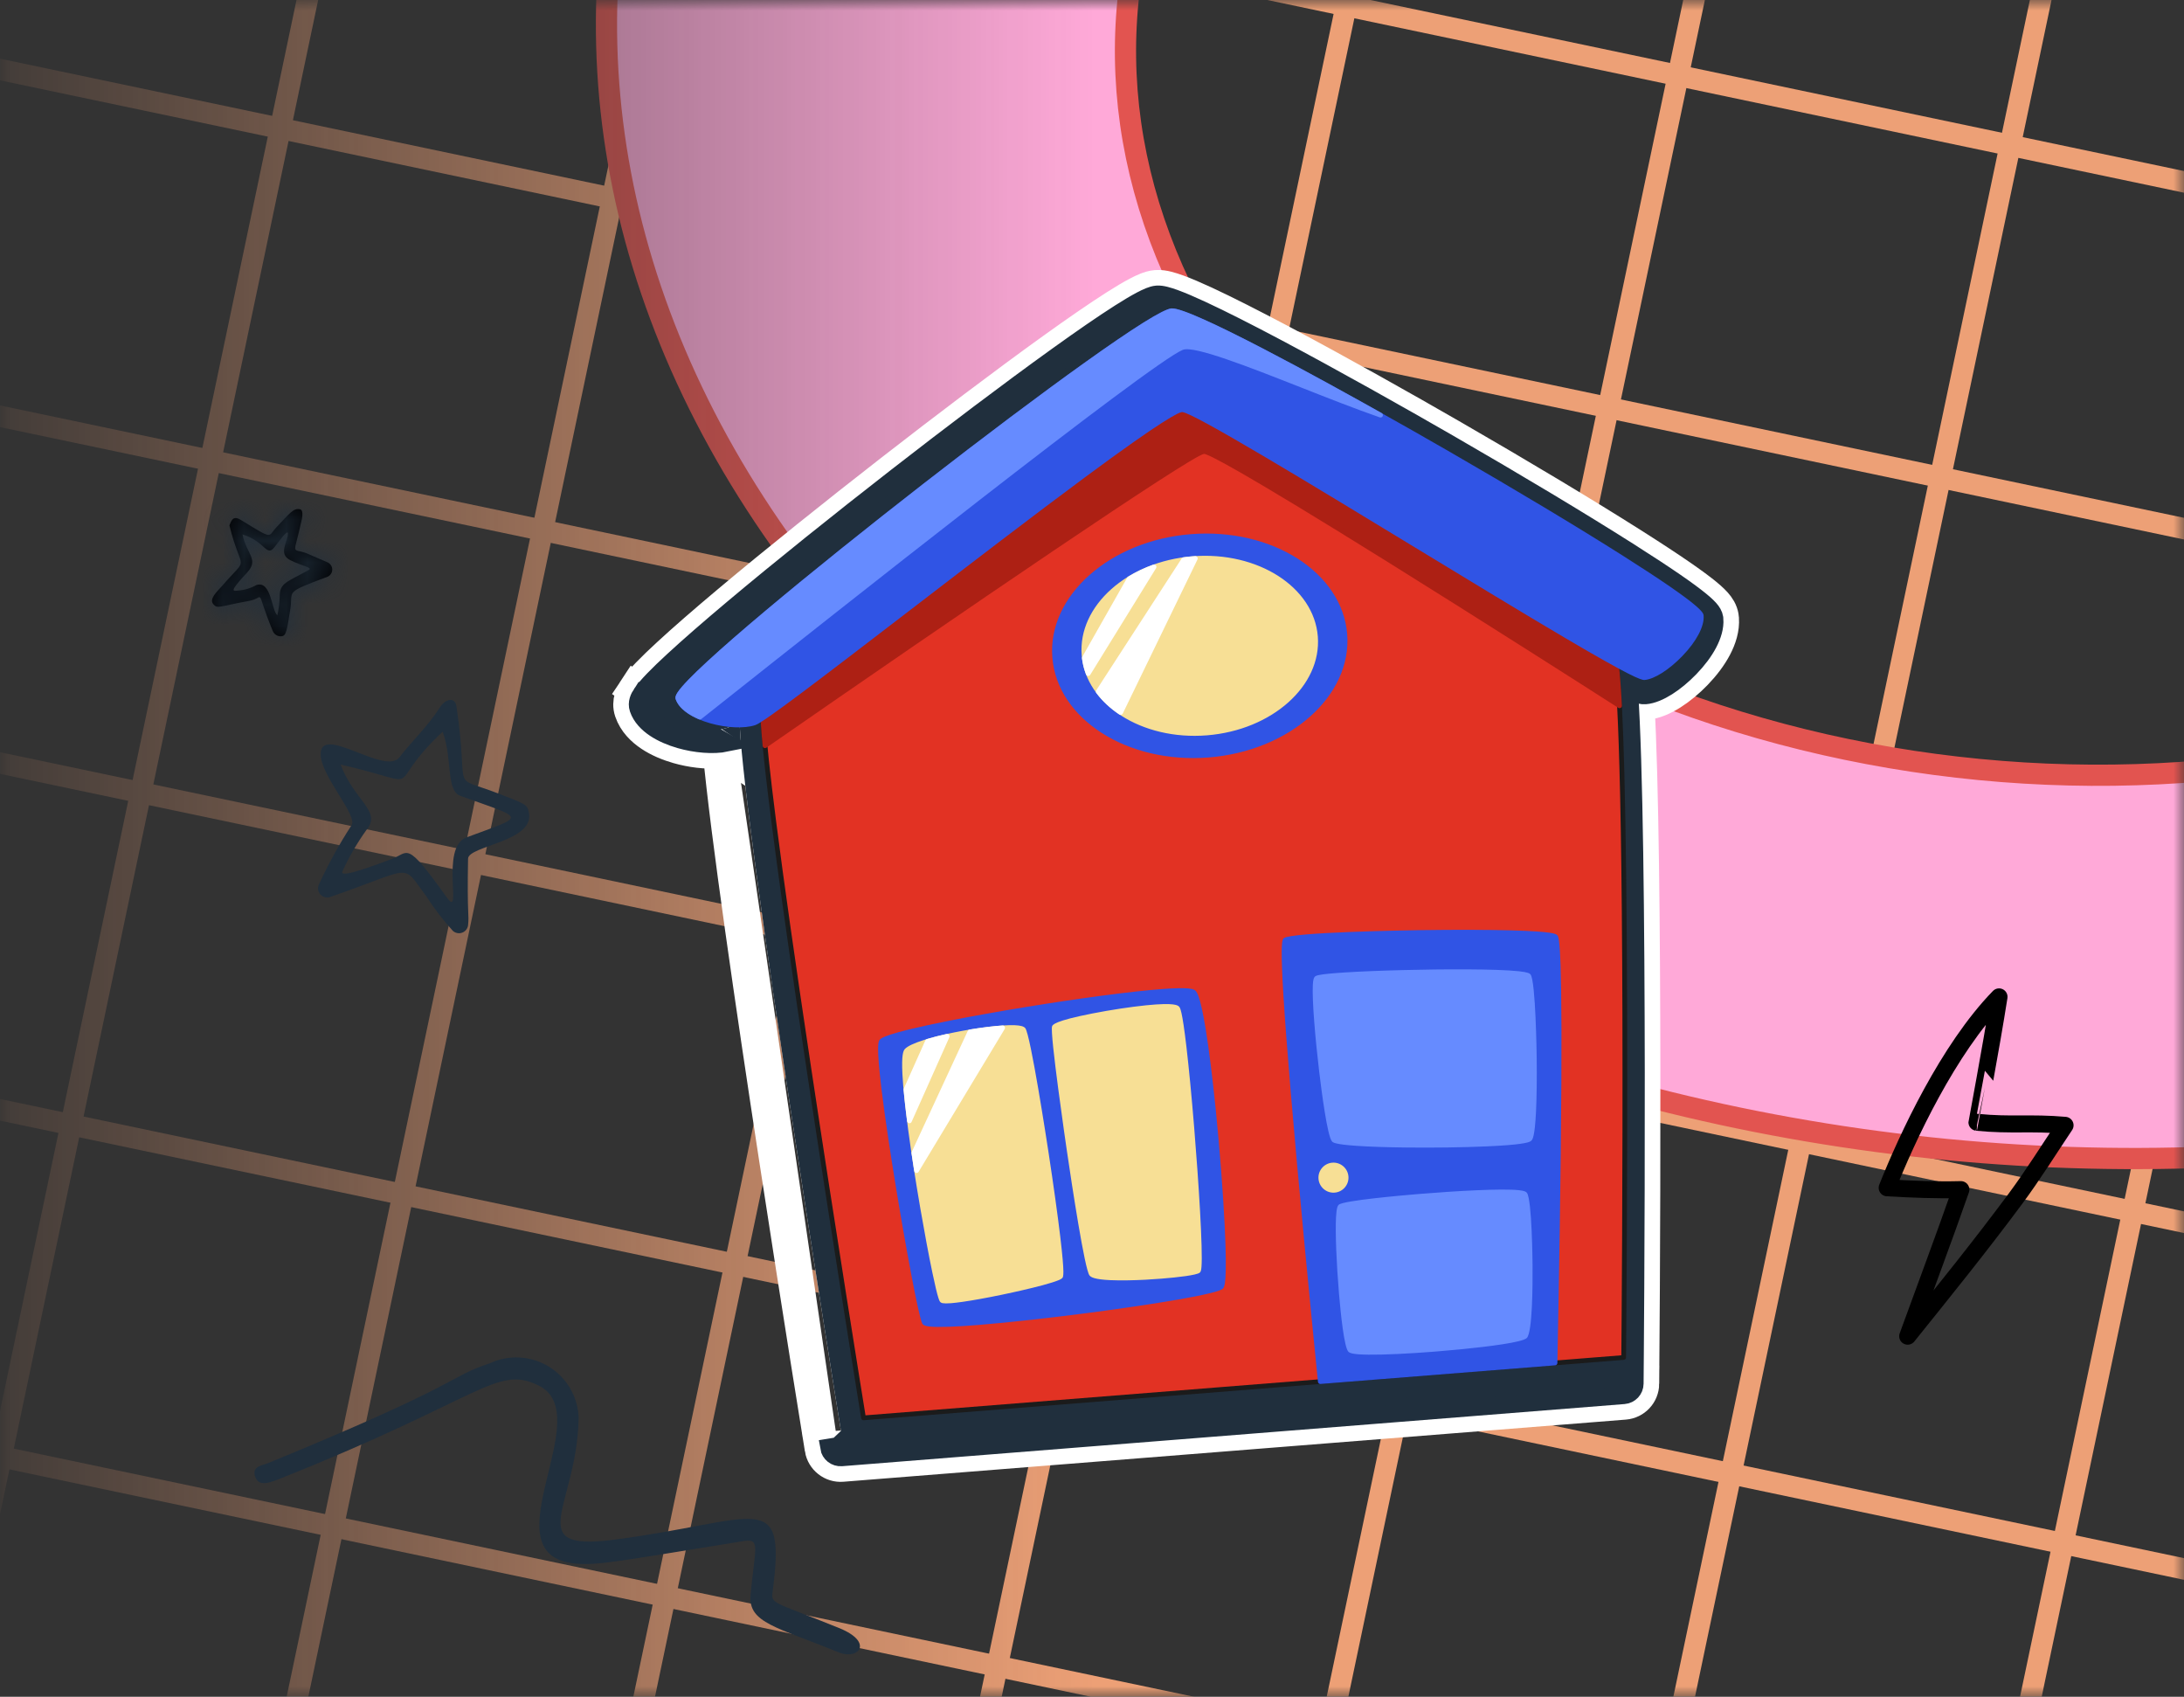 <svg width="103" height="80" viewBox="0 0 103 80" fill="none" xmlns="http://www.w3.org/2000/svg">
<rect x="0" y="0" width="103" height="80" fill="#333333" stroke="none"/>
<g clip-path="url(#clip0_158_17564)">
<mask id="mask0_158_17564" style="mask-type:alpha" maskUnits="userSpaceOnUse" x="0" y="0" width="103" height="80">
<rect width="103" height="80" fill="url(#paint0_linear_158_17564)"/>
</mask>
<g mask="url(#mask0_158_17564)">
<line x1="22.992" y1="-40.432" x2="-54.139" y2="326.55" stroke="#EDA076"/>
<line x1="38.65" y1="-37.141" x2="-38.481" y2="329.841" stroke="#EDA076"/>
<line x1="54.308" y1="-33.85" x2="-22.824" y2="333.132" stroke="#EDA076"/>
<line x1="69.966" y1="-30.559" x2="-7.166" y2="336.423" stroke="#EDA076"/>
<line x1="85.624" y1="-27.268" x2="8.493" y2="339.714" stroke="#EDA076"/>
<line x1="101.281" y1="-23.977" x2="24.15" y2="343.005" stroke="#EDA076"/>
<line x1="116.94" y1="-20.686" x2="39.808" y2="346.296" stroke="#EDA076"/>
<line x1="132.598" y1="-17.395" x2="55.466" y2="349.587" stroke="#EDA076"/>
<line x1="148.255" y1="-14.104" x2="71.123" y2="352.878" stroke="#EDA076"/>
<line x1="163.913" y1="-10.813" x2="86.782" y2="356.169" stroke="#EDA076"/>
<line x1="179.571" y1="-7.522" x2="102.44" y2="359.46" stroke="#EDA076"/>
<line x1="-104.385" y1="79.435" x2="262.596" y2="156.566" stroke="#EDA076"/>
<line x1="-101.094" y1="63.777" x2="265.887" y2="140.908" stroke="#EDA076"/>
<line x1="-97.803" y1="48.119" x2="269.178" y2="125.25" stroke="#EDA076"/>
<line x1="-94.512" y1="32.461" x2="272.47" y2="109.593" stroke="#EDA076"/>
<line x1="-91.221" y1="16.803" x2="275.761" y2="93.935" stroke="#EDA076"/>
<line x1="-87.93" y1="1.145" x2="279.052" y2="78.277" stroke="#EDA076"/>
<line x1="-84.639" y1="-14.513" x2="282.343" y2="62.619" stroke="#EDA076"/>
<line x1="-81.348" y1="-30.171" x2="285.634" y2="46.961" stroke="#EDA076"/>
<line x1="-78.057" y1="-45.828" x2="288.925" y2="31.303" stroke="#EDA076"/>
<line x1="-74.766" y1="-61.486" x2="292.216" y2="15.645" stroke="#EDA076"/>
<path d="M32.655 18.454C26.601 5.79 27.364 -7.797 34.71 -19.396L56.925 -10.689C52.265 -3.224 51.829 5.457 55.676 13.503C59.593 21.698 67.635 28.577 78.017 32.647C88.398 36.716 100.301 37.654 111.115 35.233C121.733 32.857 130.466 27.428 135.429 20.081L157.644 28.789C149.994 40.269 136.376 48.817 119.663 52.558C102.744 56.345 84.058 54.887 67.726 48.485C51.393 42.084 38.783 31.275 32.655 18.454Z" fill="#FFA9D8" stroke="#E25450"/>
</g>
<path d="M77.461 65.24C77.456 65.716 77.09 66.107 76.617 66.145L39.717 69.075C39.241 69.113 38.817 68.779 38.74 68.309L77.461 65.24ZM77.461 65.24C77.462 65.099 77.526 58.178 77.516 50.575C77.508 43.958 77.445 36.766 77.233 33.11C77.354 33.142 77.484 33.16 77.62 33.15C78.043 33.116 78.471 32.914 78.832 32.686C79.213 32.445 79.603 32.122 79.963 31.75C80.349 31.35 80.668 30.927 80.889 30.507C81.103 30.1 81.259 29.63 81.222 29.161L81.222 29.158C81.219 29.125 81.211 29.023 81.167 28.899C81.126 28.781 81.065 28.679 80.999 28.59C80.877 28.424 80.692 28.247 80.433 28.034C79.906 27.602 78.904 26.893 76.979 25.673C74.746 24.257 71.735 22.45 68.501 20.585C66.223 19.271 63.086 17.505 60.389 16.076C59.042 15.363 57.796 14.728 56.819 14.275C56.331 14.05 55.898 13.863 55.546 13.734C55.37 13.67 55.202 13.615 55.05 13.577C54.917 13.543 54.725 13.504 54.529 13.52C54.352 13.534 54.187 13.591 54.07 13.638C53.939 13.69 53.798 13.758 53.652 13.835C53.36 13.988 53.005 14.2 52.606 14.454C51.806 14.964 50.783 15.671 49.642 16.49C47.358 18.131 44.566 20.246 42.068 22.188M77.461 65.24L29.948 32.511C30.208 32.117 30.793 31.53 31.515 30.865C32.264 30.173 33.239 29.327 34.351 28.393C36.576 26.524 39.374 24.283 42.068 22.188M42.068 22.188L42.223 22.388L68.27 20.744C64.707 18.691 61.554 16.953 59.2 15.735C58.025 15.126 57.04 14.642 56.299 14.312C55.93 14.147 55.609 14.015 55.349 13.925C55.22 13.88 55.094 13.841 54.977 13.813C54.876 13.79 54.718 13.759 54.55 13.772C54.381 13.786 54.228 13.842 54.133 13.881C54.021 13.926 53.9 13.985 53.775 14.05C53.526 14.182 53.218 14.365 52.864 14.59C52.153 15.04 51.213 15.683 50.098 16.478C48.002 17.972 45.264 20.024 42.223 22.388L42.068 22.188ZM33.934 35.437C33.302 35.489 32.589 35.395 31.973 35.219C31.522 35.09 31.068 34.902 30.685 34.646C30.31 34.396 29.933 34.034 29.763 33.533L29.763 33.533C29.608 33.074 29.832 32.687 29.948 32.511L33.934 35.437ZM33.934 35.437C34.635 43.023 38.699 68.056 38.74 68.309L33.934 35.437ZM35.379 33.521L35.35 33.05L34.951 33.299C34.712 33.248 34.459 33.293 34.251 33.432L34.25 33.432C34.135 33.51 34.066 33.551 34.029 33.573C33.916 33.603 33.718 33.626 33.446 33.614C33.154 33.601 32.827 33.55 32.514 33.465C32.218 33.385 31.961 33.281 31.771 33.169C31.808 33.13 31.849 33.087 31.894 33.041C32.349 32.574 33.202 31.775 34.781 30.428C36.81 28.698 39.588 26.448 42.603 24.093C45.867 21.543 48.807 19.336 51.014 17.762C52.119 16.975 53.033 16.351 53.708 15.923C54.047 15.708 54.315 15.55 54.512 15.446C54.579 15.41 54.633 15.384 54.675 15.365C54.715 15.376 54.766 15.393 54.831 15.415C55.03 15.485 55.305 15.596 55.657 15.753C56.357 16.065 57.31 16.533 58.475 17.136C60.8 18.34 63.931 20.065 67.482 22.111C70.679 23.954 73.662 25.742 75.883 27.147C77.612 28.24 78.552 28.894 79.056 29.279C79.177 29.371 79.269 29.445 79.339 29.504C79.318 29.555 79.29 29.614 79.254 29.68C79.128 29.913 78.923 30.19 78.646 30.477L78.646 30.477C78.384 30.748 78.112 30.971 77.875 31.125C77.757 31.201 77.657 31.255 77.579 31.288C77.578 31.288 77.578 31.288 77.577 31.288C77.417 31.217 77.129 31.076 76.632 30.804L76.631 30.803C76.419 30.688 76.174 30.662 75.948 30.725L75.41 30.436L75.472 31.043C75.325 31.23 75.254 31.472 75.284 31.716L75.284 31.716C75.573 34.137 75.667 41.951 75.683 49.483C75.697 55.972 75.654 62.184 75.636 64.385L40.414 67.182C40.06 64.989 39.066 58.781 38.077 52.257C36.93 44.693 35.803 36.78 35.673 34.149C35.661 33.906 35.553 33.681 35.379 33.521ZM79.535 29.684C79.534 29.684 79.531 29.68 79.524 29.672C79.532 29.68 79.535 29.685 79.535 29.684ZM77.709 31.343C77.709 31.343 77.708 31.342 77.706 31.342C77.713 31.344 77.715 31.345 77.709 31.343ZM54.758 15.331C54.758 15.331 54.756 15.332 54.753 15.333C54.756 15.332 54.758 15.331 54.758 15.331ZM54.593 15.345C54.59 15.345 54.589 15.344 54.589 15.344C54.589 15.344 54.59 15.344 54.593 15.345ZM34.066 33.562L34.065 33.562L34.066 33.562Z" fill="#202F3D" stroke="white" stroke-width="1.578"/>
<path d="M76.828 32.556C76.927 32.603 77.011 32.64 77.083 32.67C77.271 32.747 77.432 32.796 77.59 32.783C77.925 32.757 78.293 32.591 78.635 32.375C78.987 32.152 79.355 31.849 79.698 31.494C80.066 31.114 80.362 30.718 80.563 30.336C80.76 29.96 80.884 29.562 80.855 29.19L80.854 29.188C80.852 29.163 80.847 29.099 80.82 29.021C80.793 28.945 80.753 28.876 80.703 28.808C80.608 28.679 80.451 28.525 80.199 28.319C79.69 27.901 78.705 27.203 76.781 25.983C74.554 24.571 71.548 22.767 68.317 20.903C66.04 19.59 62.907 17.827 60.216 16.401C58.871 15.688 57.632 15.058 56.663 14.609C56.179 14.385 55.757 14.203 55.418 14.079C55.249 14.017 55.095 13.967 54.96 13.933C54.836 13.902 54.691 13.875 54.558 13.886C54.437 13.895 54.312 13.937 54.205 13.979C54.091 14.025 53.962 14.086 53.822 14.16C53.543 14.307 53.198 14.513 52.803 14.764C52.011 15.268 50.995 15.971 49.856 16.789C47.577 18.425 44.788 20.537 42.292 22.478C39.6 24.571 36.807 26.809 34.586 28.674C33.476 29.607 32.506 30.449 31.763 31.135C31.034 31.806 30.484 32.363 30.254 32.713M76.828 32.556L30.463 32.85L30.254 32.713C30.254 32.713 30.254 32.713 30.254 32.713M76.828 32.556C77.069 35.961 77.139 43.574 77.148 50.575C77.157 58.176 77.094 65.096 77.092 65.237C77.09 65.521 76.87 65.756 76.587 65.778L39.687 68.708C39.402 68.731 39.148 68.531 39.102 68.25C39.102 68.25 39.102 68.25 39.102 68.25L39.518 68.182L76.828 32.556ZM30.254 32.713C30.148 32.875 30.013 33.13 30.11 33.415L30.11 33.415C30.244 33.809 30.549 34.114 30.888 34.34C31.231 34.569 31.648 34.744 32.073 34.866C32.797 35.073 33.63 35.15 34.265 35.02L30.254 32.713ZM31.241 33.214C31.315 33.122 31.435 32.984 31.63 32.784C32.096 32.305 32.959 31.498 34.541 30.149C36.576 28.414 39.358 26.16 42.376 23.803C45.643 21.252 48.587 19.041 50.8 17.463C51.907 16.674 52.827 16.045 53.511 15.612C53.853 15.395 54.13 15.231 54.339 15.121C54.444 15.066 54.526 15.027 54.586 15.002C54.615 14.991 54.634 14.985 54.645 14.981C54.655 14.983 54.673 14.986 54.701 14.992C54.761 15.006 54.843 15.031 54.95 15.068C55.164 15.142 55.45 15.259 55.805 15.417C56.515 15.733 57.476 16.205 58.643 16.809C60.975 18.017 64.111 19.745 67.664 21.793C70.864 23.637 73.852 25.428 76.078 26.836C77.811 27.932 78.761 28.592 79.278 28.986C79.537 29.184 79.68 29.309 79.755 29.384C79.738 29.495 79.686 29.654 79.576 29.856C79.43 30.123 79.204 30.427 78.909 30.732L78.909 30.732C78.63 31.02 78.337 31.262 78.074 31.433C77.844 31.582 77.669 31.655 77.562 31.68C77.535 31.67 77.496 31.655 77.441 31.63C77.27 31.555 76.97 31.408 76.455 31.126L76.454 31.126C76.288 31.035 76.087 31.037 75.923 31.129L75.845 31.087L75.854 31.175C75.703 31.293 75.624 31.481 75.647 31.672L75.647 31.672C75.94 34.12 76.034 41.963 76.05 49.482C76.064 56.343 76.015 62.894 76 64.725L40.104 67.575C39.809 65.751 38.758 59.208 37.713 52.312C36.568 44.759 35.436 36.822 35.305 34.167C35.296 33.977 35.188 33.805 35.022 33.714L35.02 33.688L34.998 33.701C34.823 33.616 34.616 33.63 34.453 33.738L34.453 33.738C34.331 33.819 34.255 33.866 34.209 33.893C34.188 33.904 34.176 33.911 34.17 33.914C34.004 33.967 33.748 33.995 33.428 33.981C33.108 33.967 32.754 33.912 32.417 33.82C32.078 33.728 31.772 33.603 31.54 33.459C31.401 33.373 31.305 33.289 31.241 33.214ZM77.608 31.696C77.608 31.696 77.607 31.696 77.604 31.695C77.607 31.696 77.608 31.696 77.608 31.696Z" fill="#202F3D" stroke="#202F3D" stroke-width="0.843"/>
<g clip-path="url(#clip1_158_17564)">
<path d="M55.573 18.495C53.905 18.628 36.636 31.823 36.017 32.948C35.397 34.074 40.726 66.851 40.726 66.851L76.576 64.004C76.576 64.004 76.88 31.946 76.078 30.595C75.276 29.244 57.242 18.363 55.573 18.495Z" fill="#E23223"/>
<path d="M76.584 64.114L40.733 66.961C40.675 66.966 40.623 66.925 40.614 66.867C40.601 66.785 39.267 58.577 38.027 50.337C35.512 33.629 35.817 33.075 35.917 32.893C36.261 32.267 41.025 28.492 45.333 25.258C47.452 23.668 54.451 18.47 55.563 18.382C56.477 18.309 61.66 21.18 66.206 23.891C70.695 26.568 75.729 29.79 76.173 30.536C76.297 30.747 76.478 31.581 76.605 36.381C76.679 39.209 76.724 43.052 76.738 47.804C76.762 55.895 76.687 63.924 76.686 64.004C76.686 64.062 76.641 64.11 76.584 64.114L76.584 64.114ZM40.818 66.73L76.464 63.9C76.472 62.938 76.537 55.399 76.515 47.805C76.472 33.591 76.162 30.956 75.98 30.651C75.629 30.059 71.378 27.235 66.092 24.083C60.504 20.751 56.28 18.549 55.581 18.605C54.892 18.66 50.922 21.341 45.467 25.437C40.589 29.1 36.392 32.493 36.113 33C36.04 33.133 36.006 34.05 36.6 38.705C36.965 41.562 37.52 45.465 38.248 50.303C39.413 58.045 40.661 65.76 40.818 66.73Z" fill="#1B1B1B"/>
<path d="M76.38 33.278C76.303 31.785 76.204 30.808 76.078 30.595C75.276 29.244 57.242 18.363 55.573 18.495C53.905 18.628 36.636 31.823 36.017 32.948C35.929 33.108 35.961 33.907 36.081 35.161C39.138 33.041 56.03 21.349 56.776 21.29C57.504 21.232 72.924 31.067 76.38 33.278L76.38 33.278Z" fill="#AD2014"/>
<path d="M76.388 33.388C76.365 33.39 76.34 33.385 76.319 33.371C74.525 32.223 69.882 29.261 65.546 26.558C58.36 22.08 56.97 21.404 56.782 21.4C56.171 21.485 45.282 28.915 36.144 35.251C36.111 35.274 36.069 35.277 36.033 35.261C35.997 35.244 35.972 35.209 35.968 35.17C35.797 33.381 35.852 33.014 35.918 32.893C36.262 32.268 41.026 28.493 45.334 25.259C47.452 23.668 54.452 18.471 55.564 18.382C56.478 18.31 61.661 21.18 66.207 23.891C70.696 26.568 75.73 29.79 76.173 30.537C76.257 30.677 76.38 31.113 76.491 33.271C76.493 33.313 76.472 33.353 76.436 33.374C76.421 33.382 76.405 33.387 76.388 33.389L76.388 33.388ZM56.766 21.177C56.904 21.166 57.268 21.137 65.613 26.337C69.823 28.96 74.333 31.836 76.257 33.066C76.154 31.201 76.041 30.751 75.981 30.651C75.63 30.059 71.378 27.236 66.092 24.083C60.505 20.751 56.281 18.55 55.581 18.605C54.893 18.66 50.923 21.342 45.468 25.437C40.589 29.1 36.393 32.493 36.114 33.001C36.082 33.058 36.027 33.365 36.173 34.959C37.792 33.836 42.666 30.464 47.231 27.359C56.262 21.217 56.628 21.188 56.766 21.177L56.766 21.177Z" fill="#AD2014"/>
<path d="M55.763 19.317C56.878 19.384 76.656 32.019 77.549 31.948C78.441 31.878 80.316 30.081 80.232 29.031C80.149 27.981 56.864 14.524 55.257 14.652C53.65 14.779 31.634 31.94 31.968 32.922C32.301 33.904 34.594 34.416 35.59 34.079C36.587 33.742 54.649 19.25 55.763 19.317Z" fill="#3054E5"/>
<path d="M77.559 32.06C77.394 32.074 76.826 31.852 73.862 30.107C71.86 28.928 69.218 27.322 66.663 25.769C61.799 22.812 56.287 19.461 55.758 19.429C55.609 19.42 54.824 19.802 51.232 22.457C48.797 24.258 45.721 26.618 43.008 28.701C38.693 32.013 36.028 34.05 35.627 34.185C34.584 34.538 32.221 34.013 31.863 32.959C31.836 32.879 31.865 32.782 31.956 32.644C32.72 31.482 38.334 26.863 43.558 22.801C46.37 20.615 49.057 18.597 51.124 17.12C53.477 15.439 54.865 14.571 55.249 14.541C56.22 14.464 63.956 18.755 68.373 21.303C71.509 23.112 74.424 24.861 76.582 26.229C80.311 28.593 80.335 28.894 80.345 29.023C80.385 29.527 80.008 30.242 79.338 30.935C78.712 31.583 78.014 32.024 77.559 32.06L77.559 32.06ZM55.738 19.207C55.751 19.206 55.761 19.206 55.771 19.206C56.315 19.239 60.483 21.75 66.779 25.578C69.322 27.123 71.951 28.722 73.948 29.898C76.675 31.504 77.408 31.839 77.542 31.838C77.939 31.806 78.596 31.381 79.177 30.78C79.794 30.142 80.156 29.475 80.122 29.04C80.1 28.957 79.765 28.508 76.371 26.36C74.204 24.99 71.295 23.246 68.179 21.45C61.256 17.459 55.946 14.71 55.267 14.764C54.588 14.818 49.468 18.467 43.102 23.44C40.163 25.735 37.455 27.93 35.474 29.619C32.38 32.259 32.088 32.791 32.077 32.894C32.352 33.676 34.048 34.142 35.102 34.059C35.273 34.045 35.427 34.017 35.556 33.973C35.942 33.843 39.308 31.259 42.872 28.523C45.586 26.44 48.662 24.079 51.099 22.277C54.651 19.652 55.477 19.227 55.738 19.207L55.738 19.207Z" fill="#3054E5"/>
<path d="M65.107 19.573C60.239 16.841 55.917 14.599 55.257 14.652C53.65 14.779 31.634 31.94 31.968 32.922C32.093 33.292 32.497 33.595 33.005 33.812C36.378 31.143 54.076 17.071 55.738 16.391C56.578 16.047 61.613 18.355 65.107 19.573Z" fill="#668BFF"/>
<path d="M33.015 33.924C32.998 33.925 32.98 33.922 32.963 33.915C32.55 33.739 32.023 33.43 31.863 32.959C31.836 32.879 31.865 32.782 31.956 32.644C32.72 31.482 38.334 26.863 43.558 22.801C46.37 20.615 49.057 18.597 51.124 17.12C53.477 15.439 54.865 14.571 55.249 14.541C56.135 14.47 62.477 17.969 65.163 19.476C65.213 19.505 65.234 19.567 65.21 19.62C65.186 19.673 65.126 19.698 65.072 19.679C63.932 19.282 62.625 18.768 61.362 18.27C58.876 17.292 56.306 16.28 55.781 16.495C54.255 17.12 39.029 29.183 34.026 33.148C33.641 33.452 33.321 33.706 33.076 33.9C33.058 33.914 33.037 33.922 33.015 33.924ZM32.077 32.894C32.18 33.186 32.503 33.465 32.99 33.683C33.227 33.495 33.529 33.255 33.887 32.972C38.896 29.003 54.141 16.925 55.697 16.288C56.263 16.056 58.246 16.804 61.444 18.062C62.241 18.376 63.054 18.696 63.832 18.99C59.027 16.324 55.788 14.722 55.267 14.764C54.584 14.818 49.468 18.467 43.102 23.44C40.163 25.735 37.455 27.93 35.474 29.619C32.38 32.259 32.088 32.791 32.077 32.894L32.077 32.894Z" fill="#668BFF"/>
<path d="M41.569 49.105C41.939 48.493 55.609 46.274 56.286 46.776C56.963 47.277 58.031 60.19 57.601 60.668C57.172 61.146 43.893 62.885 43.596 62.351C43.299 61.818 41.198 49.718 41.569 49.105Z" fill="#3054E5"/>
<path d="M46.112 62.472C45.081 62.554 44.248 62.589 43.836 62.543C43.637 62.521 43.539 62.481 43.497 62.406C43.325 62.097 42.701 58.724 42.221 55.776C42.023 54.564 41.751 52.816 41.575 51.372C41.323 49.294 41.427 49.121 41.472 49.047C41.523 48.963 41.659 48.738 44.85 48.109C46.962 47.693 49.686 47.247 51.961 46.946C53.145 46.788 54.157 46.678 54.885 46.626C56.006 46.546 56.258 46.616 56.352 46.686C56.424 46.739 56.594 46.865 56.867 48.55C57.021 49.505 57.183 50.803 57.335 52.304C57.525 54.191 57.679 56.191 57.758 57.792C57.891 60.512 57.74 60.679 57.684 60.742C57.633 60.798 57.515 60.93 55.567 61.27C54.427 61.469 52.91 61.695 51.293 61.906C49.619 62.124 47.646 62.35 46.112 62.472L46.112 62.472ZM43.687 62.285C43.946 62.43 46.398 62.299 50.632 61.765C54.616 61.263 57.299 60.767 57.516 60.593C57.659 60.344 57.595 57.639 57.24 53.676C56.86 49.424 56.438 47.031 56.218 46.865C55.99 46.701 53.343 46.911 48.885 47.624C44.606 48.307 41.856 48.943 41.663 49.164C41.56 49.365 41.703 51.211 42.445 55.761C43.003 59.186 43.555 61.996 43.687 62.286L43.687 62.285Z" fill="#3054E5"/>
<path d="M42.759 49.531C43.321 48.937 47.965 48.168 48.267 48.544C48.568 48.92 50.265 59.911 50.015 60.182C49.765 60.453 44.693 61.538 44.426 61.308C44.16 61.078 42.196 50.125 42.759 49.531L42.759 49.531Z" fill="#F7DF95"/>
<path d="M44.856 61.443C44.446 61.475 44.39 61.427 44.353 61.395C44.312 61.359 44.243 61.299 43.97 59.993C43.802 59.189 43.603 58.129 43.41 57.01C42.94 54.284 42.622 51.901 42.559 50.637C42.514 49.754 42.594 49.544 42.677 49.456L42.759 49.533L42.677 49.456C43.186 48.918 46.649 48.287 47.863 48.337C48.135 48.349 48.286 48.391 48.354 48.476C48.599 48.782 49.371 53.815 49.458 54.388C49.685 55.879 49.878 57.265 50.001 58.291C50.22 60.126 50.149 60.203 50.097 60.26C49.882 60.493 47.518 60.989 47.249 61.044C46.544 61.191 45.884 61.31 45.392 61.38C45.167 61.412 44.992 61.432 44.856 61.443L44.856 61.443ZM44.502 61.223C44.682 61.269 45.661 61.147 47.243 60.817C48.719 60.51 49.761 60.219 49.922 60.115C49.974 59.849 49.755 57.81 49.225 54.341C48.713 50.99 48.293 48.806 48.179 48.616C48.068 48.523 47.174 48.515 45.591 48.792C44.196 49.036 43.064 49.372 42.84 49.609C42.813 49.638 42.69 49.862 42.852 51.542C42.949 52.544 43.13 53.892 43.377 55.442C43.838 58.349 44.361 60.933 44.502 61.223L44.502 61.223Z" fill="#F7DF95"/>
<path d="M49.723 48.428C49.588 48.776 51.146 59.661 51.471 60.066C51.797 60.471 56.225 60.135 56.511 59.917C56.796 59.699 55.879 47.911 55.528 47.54C55.177 47.168 49.859 48.079 49.723 48.428L49.723 48.428Z" fill="#F7DF95"/>
<path d="M54.773 60.286C54.501 60.308 54.236 60.325 54.011 60.337C53.558 60.36 52.903 60.382 52.35 60.356C51.622 60.321 51.451 60.22 51.383 60.136C51.157 59.854 50.559 55.92 50.313 54.242C50.28 54.015 49.5 48.691 49.618 48.387C49.645 48.319 49.715 48.136 51.526 47.782C52.371 47.616 53.315 47.473 54.051 47.398C55.417 47.261 55.551 47.402 55.608 47.463C55.654 47.511 55.75 47.613 55.954 49.36C56.07 50.352 56.2 51.707 56.32 53.176C56.532 55.756 56.73 58.91 56.663 59.736C56.65 59.899 56.628 59.967 56.578 60.006C56.426 60.122 55.566 60.223 54.773 60.286L54.773 60.286ZM49.827 48.474C49.794 48.765 50.109 51.32 50.539 54.241C51.008 57.437 51.428 59.804 51.559 59.997C51.623 60.076 52.213 60.204 53.98 60.114C55.285 60.048 56.252 59.912 56.425 59.836C56.513 59.511 56.392 56.915 56.14 53.718C55.844 49.973 55.566 47.819 55.444 47.615C55.311 47.514 54.277 47.549 52.612 47.816C51.061 48.064 49.974 48.347 49.827 48.474L49.827 48.474Z" fill="#F7DF95"/>
<path d="M43.744 49.094L42.724 51.372C42.764 51.814 42.821 52.314 42.889 52.848L44.669 48.859C44.337 48.933 44.021 49.012 43.744 49.094L43.744 49.094Z" fill="white"/>
<path d="M42.899 52.959C42.89 52.96 42.882 52.959 42.873 52.958C42.824 52.951 42.785 52.911 42.779 52.862C42.708 52.307 42.653 51.809 42.614 51.382C42.612 51.363 42.615 51.344 42.623 51.326L43.643 49.048C43.657 49.019 43.682 48.996 43.714 48.987C43.987 48.906 44.3 48.826 44.647 48.749C44.688 48.74 44.731 48.755 44.757 48.788C44.784 48.821 44.79 48.865 44.773 48.904L42.992 52.893C42.975 52.931 42.939 52.956 42.899 52.959L42.899 52.959ZM42.839 51.391C42.868 51.703 42.906 52.053 42.951 52.435L44.477 49.017C44.242 49.073 44.023 49.129 43.826 49.187L42.839 51.391L42.839 51.391Z" fill="white"/>
<path d="M45.743 48.652L43.099 54.362C43.139 54.637 43.182 54.915 43.225 55.194L47.285 48.462C46.845 48.491 46.301 48.559 45.743 48.652L45.743 48.652Z" fill="white"/>
<path d="M43.234 55.304C43.224 55.305 43.214 55.304 43.204 55.302C43.158 55.293 43.122 55.256 43.115 55.21C43.071 54.927 43.028 54.647 42.988 54.377C42.985 54.356 42.988 54.334 42.997 54.314L45.642 48.604C45.658 48.571 45.689 48.547 45.725 48.541C46.294 48.446 46.845 48.378 47.278 48.349C47.32 48.346 47.359 48.367 47.381 48.402C47.403 48.438 47.403 48.483 47.381 48.518L43.321 55.25C43.302 55.282 43.269 55.301 43.234 55.304L43.234 55.304ZM43.214 54.378C43.238 54.539 43.263 54.704 43.289 54.871L47.078 48.589C46.707 48.621 46.27 48.678 45.82 48.752L43.214 54.378Z" fill="white"/>
<path d="M73.337 64.261L62.269 65.14C62.269 65.14 60.184 44.662 60.615 44.32C61.047 43.978 72.977 43.767 73.364 44.173C73.751 44.578 73.337 64.261 73.337 64.261Z" fill="#3054E5"/>
<path d="M73.346 64.373L62.277 65.252C62.217 65.257 62.163 65.212 62.157 65.151C62.152 65.1 61.631 59.972 61.169 54.868C60.229 44.483 60.435 44.32 60.546 44.232C60.901 43.951 66.381 43.863 67.004 43.854C68.632 43.831 70.148 43.834 71.272 43.865C73.276 43.919 73.385 44.034 73.444 44.096C73.526 44.181 73.718 44.382 73.607 54.37C73.552 59.286 73.449 64.215 73.448 64.264C73.447 64.321 73.403 64.368 73.345 64.373L73.346 64.373ZM62.369 65.02L73.227 64.158C73.388 56.444 73.533 44.904 73.279 44.249C73.027 44.121 70.806 44.022 66.981 44.078C63.371 44.131 60.983 44.283 60.697 44.402C60.621 44.644 60.624 46.391 61.408 55.028C61.828 59.658 62.292 64.26 62.369 65.02Z" fill="#3054E5"/>
<path d="M62.935 56.118C63.264 56.092 63.509 55.804 63.483 55.476C63.456 55.148 63.169 54.902 62.841 54.928C62.512 54.955 62.267 55.242 62.293 55.57C62.319 55.899 62.607 56.144 62.935 56.118Z" fill="#F7DF95"/>
<path d="M62.944 56.23C62.555 56.261 62.213 55.969 62.182 55.58C62.151 55.191 62.443 54.849 62.832 54.818C63.221 54.787 63.563 55.078 63.594 55.468C63.625 55.857 63.334 56.199 62.944 56.23ZM62.85 55.041C62.583 55.062 62.384 55.296 62.405 55.562C62.426 55.828 62.66 56.028 62.926 56.007C63.193 55.986 63.392 55.752 63.371 55.485C63.35 55.219 63.116 55.019 62.85 55.041Z" fill="#F7DF95"/>
<path d="M62.091 46.125C62.398 45.856 71.819 45.641 72.096 46.014C72.374 46.388 72.509 53.321 72.145 53.697C71.781 54.073 63.236 54.101 62.903 53.741C62.57 53.381 61.783 46.395 62.091 46.125Z" fill="#668BFF"/>
<path d="M71.095 53.992C70.832 54.013 70.507 54.032 70.103 54.05C69.004 54.099 67.619 54.118 66.302 54.103C65.38 54.092 64.579 54.065 63.986 54.025C62.947 53.955 62.865 53.865 62.82 53.817C62.599 53.579 62.323 51.432 62.214 50.52C62.036 49.029 61.875 47.19 61.914 46.44C61.928 46.171 61.965 46.086 62.016 46.042C62.06 46.003 62.141 45.931 63.409 45.85C64.145 45.803 65.142 45.762 66.216 45.736C68.042 45.69 70.556 45.678 71.63 45.792C72.07 45.839 72.145 45.895 72.185 45.948C72.424 46.27 72.47 49.708 72.472 49.854C72.484 50.822 72.473 51.725 72.441 52.396C72.382 53.612 72.275 53.722 72.224 53.775C72.18 53.82 72.091 53.913 71.095 53.992L71.095 53.992ZM62.982 53.663C63.163 53.779 64.808 53.895 67.525 53.884C70.247 53.872 71.891 53.739 72.064 53.619C72.178 53.465 72.277 52.127 72.248 49.853C72.222 47.75 72.104 46.277 72.009 46.088C71.812 45.98 70.2 45.888 67.081 45.941C64.319 45.988 62.407 46.116 62.168 46.21C62.088 46.41 62.132 47.767 62.374 49.954C62.61 52.085 62.867 53.507 62.982 53.663Z" fill="#668BFF"/>
<path d="M63.21 56.885C63.517 56.616 71.642 55.935 71.919 56.309C72.197 56.682 72.289 62.629 71.925 63.005C71.56 63.381 64.002 64.013 63.669 63.654C63.336 63.294 62.903 57.155 63.21 56.885Z" fill="#668BFF"/>
<path d="M67.682 63.725C66.435 63.824 65.275 63.879 64.536 63.87C63.812 63.862 63.654 63.797 63.59 63.729C63.389 63.512 63.228 61.926 63.149 61C63.027 59.564 62.971 58.115 63.008 57.396C63.032 56.931 63.089 56.845 63.139 56.8C63.367 56.6 66.11 56.361 66.945 56.292C68.679 56.15 70.822 56.029 71.635 56.115C71.89 56.142 71.97 56.185 72.012 56.241C72.251 56.562 72.276 59.528 72.277 59.654C72.285 60.593 72.273 62.808 72.008 63.082C71.806 63.29 70.211 63.487 68.908 63.616C68.498 63.656 68.085 63.693 67.682 63.725L67.682 63.725ZM63.752 63.574C63.924 63.68 65.4 63.687 67.816 63.49C70.152 63.299 71.701 63.053 71.848 62.925C71.961 62.797 72.069 61.632 72.054 59.656C72.04 57.837 71.931 56.553 71.836 56.381C71.656 56.281 70.248 56.266 67.548 56.469C65.229 56.644 63.492 56.866 63.29 56.968C63.202 57.138 63.181 58.343 63.318 60.283C63.45 62.164 63.642 63.427 63.752 63.574Z" fill="#668BFF"/>
<path d="M56.991 35.603C60.769 35.303 63.649 32.753 63.423 29.907C63.197 27.061 59.951 24.998 56.173 25.298C52.395 25.598 49.515 28.148 49.741 30.993C49.967 33.839 53.213 35.903 56.991 35.603Z" fill="#3054E5"/>
<path d="M57 35.713C53.167 36.017 49.86 33.904 49.63 31.001C49.399 28.099 52.331 25.489 56.164 25.185C59.998 24.881 63.304 26.994 63.535 29.897C63.765 32.8 60.834 35.409 57 35.713ZM56.182 25.408C52.471 25.703 49.632 28.204 49.853 30.983C50.074 33.763 53.272 35.785 56.983 35.49C60.693 35.196 63.532 32.694 63.312 29.915C63.091 27.135 59.892 25.113 56.182 25.408Z" fill="#3054E5"/>
<path d="M56.909 34.56C59.922 34.321 62.219 32.287 62.039 30.017C61.859 27.747 59.27 26.101 56.256 26.34C53.243 26.58 50.946 28.614 51.126 30.884C51.306 33.154 53.895 34.8 56.909 34.56Z" fill="#F7DF95"/>
<path d="M56.917 34.67C53.847 34.914 51.199 33.219 51.014 30.891C50.829 28.563 53.176 26.471 56.247 26.228C59.317 25.984 61.965 27.679 62.15 30.007C62.334 32.334 59.987 34.426 56.917 34.67ZM56.264 26.451C53.317 26.685 51.062 28.669 51.237 30.873C51.412 33.078 53.952 34.681 56.899 34.447C59.846 34.213 62.102 32.229 61.927 30.025C61.752 27.82 59.212 26.216 56.264 26.451Z" fill="#F7DF95"/>
<path d="M53.263 27.282L51.14 31.025C51.172 31.279 51.233 31.524 51.323 31.759L54.429 26.728C54.01 26.878 53.619 27.064 53.263 27.282L53.263 27.282Z" fill="white"/>
<path d="M51.33 31.871C51.324 31.871 51.317 31.871 51.311 31.87C51.268 31.866 51.232 31.839 51.217 31.799C51.123 31.553 51.059 31.297 51.027 31.038C51.024 31.015 51.029 30.99 51.041 30.969L53.164 27.227C53.174 27.21 53.187 27.197 53.203 27.187C53.568 26.963 53.968 26.773 54.39 26.622C54.434 26.606 54.484 26.62 54.514 26.657C54.544 26.694 54.547 26.746 54.523 26.786L51.416 31.818C51.397 31.849 51.365 31.868 51.33 31.871ZM51.254 31.047C51.275 31.199 51.307 31.35 51.351 31.498L54.158 26.951C53.872 27.07 53.6 27.208 53.344 27.362L51.254 31.047L51.254 31.047Z" fill="white"/>
<path d="M56.256 26.339C56.112 26.35 55.969 26.366 55.829 26.385L51.796 32.607C52.076 32.98 52.433 33.313 52.852 33.593L56.376 26.33C56.336 26.333 56.296 26.336 56.256 26.339L56.256 26.339Z" fill="white"/>
<path d="M52.858 33.706C52.833 33.708 52.808 33.702 52.787 33.687C52.354 33.397 51.99 33.057 51.704 32.675C51.675 32.638 51.674 32.587 51.699 32.548L55.732 26.326C55.75 26.299 55.778 26.28 55.81 26.276C55.995 26.25 56.182 26.232 56.366 26.22C56.406 26.218 56.444 26.236 56.466 26.269C56.488 26.302 56.491 26.345 56.474 26.38L52.95 33.643C52.935 33.672 52.91 33.694 52.878 33.702C52.871 33.704 52.865 33.705 52.858 33.706L52.858 33.706ZM51.93 32.603C52.169 32.908 52.463 33.185 52.805 33.428L56.188 26.458C56.089 26.467 55.99 26.478 55.892 26.491L51.93 32.603Z" fill="white"/>
</g>
<mask id="path-60-inside-1_158_17564" fill="white">
<path d="M10.819 24.767C10.903 24.598 10.96 24.272 11.348 24.509C12.928 25.47 12.607 25.318 13.035 24.863C13.676 24.194 13.839 23.935 14.159 24.014C14.3 24.053 14.266 24.34 14.232 24.492C13.844 26.291 13.721 25.813 14.451 26.083C14.62 26.15 14.766 26.229 15.452 26.516C15.517 26.546 15.572 26.593 15.61 26.653C15.649 26.713 15.669 26.782 15.669 26.853C15.669 26.924 15.649 26.994 15.61 27.054C15.572 27.113 15.517 27.161 15.452 27.191C13.361 27.972 13.833 27.826 13.693 28.709C13.529 29.721 13.501 29.974 13.288 29.996C13.2 30.008 13.112 29.991 13.036 29.947C12.96 29.903 12.9 29.836 12.866 29.755C11.989 27.624 12.562 28.186 11.741 28.332C10.33 28.585 10.257 28.726 10.054 28.478C9.852 28.231 10.262 27.865 10.465 27.635C11.792 26.105 11.398 27.117 10.819 24.767ZM11.235 27.843C11.536 27.82 11.828 27.732 12.09 27.584C12.798 27.354 12.798 28.771 13.08 29.012C13.148 28.715 13.185 28.412 13.192 28.107C13.192 27.489 13.529 27.444 14.553 26.881C14.778 26.752 14.266 26.701 13.687 26.409C13.108 26.117 13.569 25.554 13.58 25.161C13.58 24.925 13.186 25.492 12.939 25.802C12.557 26.28 12.512 25.521 11.438 25.2C11.618 26.128 12.242 26.37 11.64 27.011C10.763 27.95 10.999 27.865 11.235 27.843Z"/>
</mask>
<path d="M10.819 24.767C10.903 24.598 10.96 24.272 11.348 24.509C12.928 25.47 12.607 25.318 13.035 24.863C13.676 24.194 13.839 23.935 14.159 24.014C14.3 24.053 14.266 24.34 14.232 24.492C13.844 26.291 13.721 25.813 14.451 26.083C14.62 26.15 14.766 26.229 15.452 26.516C15.517 26.546 15.572 26.593 15.61 26.653C15.649 26.713 15.669 26.782 15.669 26.853C15.669 26.924 15.649 26.994 15.61 27.054C15.572 27.113 15.517 27.161 15.452 27.191C13.361 27.972 13.833 27.826 13.693 28.709C13.529 29.721 13.501 29.974 13.288 29.996C13.2 30.008 13.112 29.991 13.036 29.947C12.96 29.903 12.9 29.836 12.866 29.755C11.989 27.624 12.562 28.186 11.741 28.332C10.33 28.585 10.257 28.726 10.054 28.478C9.852 28.231 10.262 27.865 10.465 27.635C11.792 26.105 11.398 27.117 10.819 24.767ZM11.235 27.843C11.536 27.82 11.828 27.732 12.09 27.584C12.798 27.354 12.798 28.771 13.08 29.012C13.148 28.715 13.185 28.412 13.192 28.107C13.192 27.489 13.529 27.444 14.553 26.881C14.778 26.752 14.266 26.701 13.687 26.409C13.108 26.117 13.569 25.554 13.58 25.161C13.58 24.925 13.186 25.492 12.939 25.802C12.557 26.28 12.512 25.521 11.438 25.2C11.618 26.128 12.242 26.37 11.64 27.011C10.763 27.95 10.999 27.865 11.235 27.843Z" fill="#000001"/>
<path d="M10.819 24.767L6.27 25.888L5.857 24.214L6.628 22.672L10.819 24.767ZM11.348 24.509L8.912 28.511L8.911 28.511L11.348 24.509ZM13.035 24.863L9.617 21.657L9.634 21.639L9.651 21.621L13.035 24.863ZM14.159 24.014L15.277 19.463L15.35 19.481L15.423 19.502L14.159 24.014ZM14.232 24.492L9.652 23.504L9.655 23.489L9.658 23.475L14.232 24.492ZM14.451 26.083L16.075 21.687L16.134 21.709L16.192 21.732L14.451 26.083ZM15.452 26.516L17.26 22.193L17.333 22.223L17.405 22.256L15.452 26.516ZM15.452 27.191L17.402 31.451L17.25 31.521L17.093 31.58L15.452 27.191ZM13.693 28.709L18.32 29.446L18.319 29.454L13.693 28.709ZM13.288 29.996L12.661 25.353L12.729 25.344L12.797 25.336L13.288 29.996ZM12.866 29.755L8.542 31.561L8.537 31.549L8.533 31.538L12.866 29.755ZM11.741 28.332L10.914 23.72L10.92 23.719L11.741 28.332ZM10.465 27.635L14.004 30.706L13.995 30.716L13.986 30.727L10.465 27.635ZM11.235 27.843L10.791 23.178L10.839 23.174L10.886 23.17L11.235 27.843ZM12.09 27.584L9.789 23.502L10.196 23.273L10.64 23.128L12.09 27.584ZM13.08 29.012L17.647 30.059L15.913 37.629L10.024 32.565L13.08 29.012ZM13.192 28.107L17.878 28.107L17.878 28.159L17.877 28.21L13.192 28.107ZM14.553 26.881L16.889 30.943L16.849 30.966L16.809 30.988L14.553 26.881ZM13.58 25.161L18.266 25.161L18.266 25.228L18.264 25.295L13.58 25.161ZM12.939 25.802L16.598 28.729L12.939 25.802ZM11.438 25.2L6.838 26.092L5.365 18.498L12.778 20.71L11.438 25.2ZM11.64 27.011L8.216 23.812L8.224 23.804L11.64 27.011ZM6.628 22.672C6.563 22.803 6.52 22.908 6.532 22.878C6.537 22.868 6.532 22.879 6.539 22.861C6.543 22.852 6.55 22.837 6.557 22.82C6.571 22.787 6.594 22.733 6.623 22.67C6.703 22.495 7.01 21.819 7.656 21.173C8.446 20.383 9.642 19.74 11.113 19.74C12.37 19.74 13.306 20.215 13.784 20.506L8.911 28.511C9.195 28.684 9.979 29.111 11.113 29.111C12.462 29.111 13.566 28.516 14.283 27.799C14.856 27.226 15.109 26.648 15.142 26.575C15.169 26.516 15.195 26.455 15.168 26.518C15.16 26.537 15.097 26.689 15.01 26.863L6.628 22.672ZM13.784 20.506C14.238 20.782 14.419 20.895 14.546 20.967C14.602 20.999 14.537 20.959 14.408 20.9C14.309 20.855 13.9 20.669 13.31 20.582C12.601 20.477 11.667 20.52 10.713 20.974C9.882 21.371 9.403 21.915 9.27 22.069C9.178 22.175 9.034 22.364 9.188 22.164C9.27 22.056 9.417 21.871 9.617 21.657L16.452 28.069C16.546 27.969 16.609 27.887 16.62 27.872C16.704 27.764 16.503 28.031 16.356 28.201C16.168 28.418 15.637 29.009 14.746 29.434C13.733 29.917 12.731 29.97 11.937 29.852C11.262 29.752 10.749 29.531 10.519 29.427C10.258 29.307 10.032 29.181 9.889 29.1C9.618 28.945 9.247 28.715 8.912 28.511L13.784 20.506ZM9.651 21.621C9.801 21.464 9.862 21.397 10.027 21.222C10.132 21.11 10.374 20.853 10.661 20.606C10.947 20.359 11.553 19.877 12.447 19.577C13.468 19.234 14.454 19.261 15.277 19.463L13.041 28.564C13.704 28.727 14.549 28.757 15.43 28.461C16.183 28.208 16.648 27.818 16.773 27.71C16.899 27.601 16.96 27.529 16.845 27.651C16.789 27.711 16.588 27.927 16.418 28.104L9.651 21.621ZM15.423 19.502C17.133 19.98 18.071 21.215 18.488 22.118C18.859 22.921 18.924 23.637 18.941 23.97C18.977 24.669 18.865 25.246 18.806 25.508L9.658 23.475C9.633 23.586 9.555 23.944 9.582 24.451C9.594 24.688 9.642 25.316 9.981 26.049C10.366 26.883 11.255 28.067 12.896 28.526L15.423 19.502ZM18.813 25.479C18.694 26.028 18.593 26.414 18.538 26.631C18.503 26.765 18.513 26.731 18.527 26.663C18.536 26.618 18.561 26.495 18.58 26.327C18.598 26.167 18.625 25.855 18.591 25.46C18.556 25.049 18.448 24.464 18.134 23.829C17.805 23.162 17.341 22.63 16.834 22.235C16.365 21.871 15.929 21.679 15.681 21.584C15.436 21.489 15.242 21.44 15.19 21.427C14.916 21.359 15.572 21.502 16.075 21.687L12.829 30.479C12.965 30.529 13.363 30.63 12.919 30.52C12.879 30.509 11.963 30.318 11.084 29.635C9.83 28.661 9.345 27.321 9.254 26.262C9.188 25.5 9.326 24.88 9.35 24.767C9.39 24.569 9.443 24.37 9.463 24.292C9.516 24.084 9.576 23.855 9.652 23.504L18.813 25.479ZM16.192 21.732C16.311 21.78 16.41 21.823 16.482 21.855C16.525 21.874 16.637 21.925 16.667 21.938C16.778 21.987 16.952 22.064 17.26 22.193L13.645 30.839C13.267 30.681 13.025 30.575 12.849 30.496C12.735 30.446 12.737 30.446 12.683 30.422C12.659 30.411 12.677 30.42 12.711 30.433L16.192 21.732ZM17.405 22.256C18.286 22.66 19.031 23.308 19.553 24.122L11.667 29.184C12.112 29.878 12.748 30.431 13.5 30.776L17.405 22.256ZM19.553 24.122C20.076 24.936 20.355 25.884 20.355 26.853L10.983 26.853C10.983 27.68 11.221 28.489 11.667 29.184L19.553 24.122ZM20.355 26.853C20.355 27.822 20.076 28.77 19.553 29.585L11.667 24.523C11.221 25.218 10.983 26.026 10.983 26.853L20.355 26.853ZM19.553 29.585C19.031 30.398 18.285 31.047 17.402 31.451L13.503 22.93C12.748 23.275 12.112 23.829 11.667 24.523L19.553 29.585ZM17.093 31.58C16.531 31.79 16.3 31.879 16.189 31.928C16.142 31.949 16.233 31.912 16.384 31.824C16.531 31.737 16.884 31.516 17.257 31.118C17.682 30.666 18.01 30.117 18.209 29.517C18.379 29.002 18.404 28.588 18.408 28.52C18.428 28.224 18.399 28.95 18.32 29.446L9.065 27.972C9.056 28.026 9.021 28.44 9.057 27.898C9.092 27.371 9.242 25.965 10.424 24.705C11.231 23.846 12.196 23.446 12.441 23.339C12.833 23.168 13.328 22.982 13.812 22.801L17.093 31.58ZM18.319 29.454C18.271 29.751 18.169 30.463 18.02 30.991C17.945 31.258 17.705 32.095 17.032 32.91C16.137 33.996 14.922 34.536 13.778 34.656L12.797 25.336C12.367 25.382 11.81 25.505 11.221 25.807C10.62 26.115 10.151 26.525 9.804 26.946C9.202 27.675 9.019 28.382 8.998 28.456C8.956 28.607 8.948 28.681 8.974 28.532C8.996 28.403 9.021 28.247 9.066 27.963L18.319 29.454ZM13.915 34.64C12.804 34.79 11.676 34.569 10.705 34.012L15.367 25.882C14.548 25.413 13.597 25.226 12.661 25.353L13.915 34.64ZM10.705 34.012C9.734 33.455 8.974 32.593 8.542 31.561L17.19 27.949C16.826 27.078 16.185 26.352 15.367 25.882L10.705 34.012ZM8.533 31.538C8.269 30.898 8.105 30.436 7.995 30.108C7.969 30.032 7.947 29.966 7.933 29.921C7.915 29.868 7.912 29.858 7.912 29.858C7.913 29.861 7.918 29.878 7.928 29.903C7.937 29.927 7.954 29.972 7.977 30.03C8.012 30.113 8.126 30.388 8.337 30.717C8.541 31.035 9.017 31.696 9.893 32.208C10.893 32.791 11.938 32.91 12.784 32.808C13.484 32.725 13.987 32.497 14.117 32.439C14.268 32.371 14.398 32.3 14.335 32.333C14.082 32.467 13.466 32.784 12.563 32.945L10.92 23.719C10.712 23.756 10.498 23.816 10.286 23.899C10.081 23.979 9.926 24.063 9.945 24.053C9.947 24.052 9.985 24.032 10.027 24.011C10.069 23.989 10.154 23.946 10.261 23.897C10.42 23.826 10.947 23.59 11.669 23.504C12.537 23.399 13.602 23.521 14.619 24.115C15.513 24.637 16.007 25.317 16.228 25.662C16.456 26.017 16.588 26.329 16.641 26.457C16.703 26.608 16.749 26.738 16.77 26.801C16.793 26.866 16.874 27.11 16.876 27.117C16.931 27.279 17.024 27.546 17.199 27.971L8.533 31.538ZM12.568 32.944C12.287 32.995 12.074 33.039 11.897 33.077C11.801 33.098 11.463 33.175 11.198 33.218C11.003 33.249 9.996 33.434 8.826 33.074C7.437 32.646 6.669 31.739 6.428 31.445L13.681 25.511C13.542 25.341 12.858 24.509 11.584 24.117C11.019 23.943 10.536 23.918 10.232 23.922C9.947 23.927 9.741 23.96 9.691 23.968C9.647 23.975 9.603 23.985 9.924 23.916C10.164 23.864 10.49 23.796 10.914 23.72L12.568 32.944ZM6.428 31.445C5.383 30.168 5.174 28.654 5.394 27.438C5.577 26.431 6.027 25.719 6.231 25.418C6.468 25.07 6.705 24.803 6.811 24.687C6.869 24.623 6.927 24.56 6.946 24.54C6.979 24.504 6.967 24.517 6.944 24.543L13.986 30.727C13.913 30.81 13.843 30.885 13.815 30.915C13.774 30.959 13.769 30.965 13.763 30.971C13.741 30.996 13.851 30.88 13.984 30.683C14.086 30.533 14.459 29.973 14.615 29.111C14.809 28.04 14.625 26.665 13.681 25.511L6.428 31.445ZM6.926 24.564C7.14 24.317 7.319 24.122 7.46 23.971C7.522 23.905 7.592 23.83 7.623 23.797C7.667 23.751 7.676 23.741 7.672 23.744C7.67 23.747 7.619 23.803 7.55 23.893C7.48 23.983 7.353 24.155 7.219 24.396C7.079 24.648 6.926 24.983 6.817 25.394C6.706 25.813 6.664 26.224 6.672 26.608C6.68 26.975 6.733 27.27 6.776 27.459C6.818 27.642 6.862 27.773 6.875 27.813C6.889 27.854 6.897 27.873 6.88 27.828C6.874 27.813 6.834 27.709 6.809 27.641C6.662 27.251 6.468 26.694 6.27 25.888L15.369 23.646C15.46 24.015 15.532 24.213 15.581 24.342C15.604 24.404 15.608 24.416 15.642 24.503C15.664 24.561 15.706 24.671 15.748 24.795C15.812 24.984 16.024 25.607 16.041 26.409C16.087 28.539 14.768 29.868 14.651 30C14.201 30.501 14.407 30.242 14.004 30.706L6.926 24.564ZM10.886 23.17C10.501 23.199 10.126 23.312 9.789 23.502L14.391 31.666C13.529 32.152 12.57 32.442 11.584 32.516L10.886 23.17ZM10.64 23.128C11.421 22.874 12.404 22.759 13.465 23.025C14.516 23.288 15.296 23.841 15.82 24.366C16.721 25.268 17.075 26.306 17.171 26.582C17.245 26.796 17.301 26.988 17.332 27.095C17.34 27.124 17.348 27.151 17.354 27.173C17.361 27.196 17.366 27.213 17.37 27.229C17.38 27.262 17.382 27.27 17.382 27.267C17.381 27.265 17.371 27.232 17.352 27.18C17.334 27.131 17.298 27.035 17.241 26.912C17.176 26.77 16.866 26.088 16.135 25.46L10.024 32.565C9.223 31.876 8.851 31.097 8.729 30.832C8.572 30.49 8.474 30.184 8.43 30.042C8.387 29.901 8.337 29.723 8.327 29.692C8.306 29.617 8.307 29.625 8.319 29.66C8.331 29.693 8.381 29.837 8.483 30.033C8.579 30.218 8.794 30.592 9.188 30.987C9.608 31.407 10.269 31.885 11.184 32.114C12.108 32.346 12.936 32.236 13.54 32.04L10.64 23.128ZM8.512 27.966C8.509 27.979 8.508 27.991 8.507 28.004L17.877 28.21C17.863 28.832 17.786 29.452 17.647 30.059L8.512 27.966ZM8.506 28.107C8.506 27.548 8.578 26.668 9.03 25.719C9.5 24.733 10.174 24.101 10.681 23.722C11.114 23.398 11.552 23.169 11.716 23.082C11.978 22.943 12.078 22.895 12.296 22.775L16.809 30.988C16.516 31.149 16.189 31.317 16.101 31.364C15.914 31.463 16.076 31.39 16.296 31.225C16.591 31.004 17.117 30.535 17.491 29.749C17.848 29 17.878 28.357 17.878 28.107L8.506 28.107ZM12.217 22.819C12.104 22.884 10.964 23.495 10.326 24.925C9.93 25.811 9.791 26.875 10.06 27.952C10.306 28.936 10.812 29.605 11.151 29.973C11.751 30.622 12.383 30.918 12.454 30.953C12.554 31.002 12.633 31.036 12.675 31.054C12.719 31.072 12.75 31.084 12.758 31.087C12.885 31.135 12.157 30.886 11.575 30.592L15.799 22.226C15.796 22.225 15.613 22.147 16.084 22.326C16.165 22.356 16.371 22.435 16.606 22.551C16.736 22.616 17.412 22.939 18.037 23.615C18.389 23.997 18.902 24.68 19.152 25.678C19.424 26.768 19.284 27.847 18.882 28.747C18.23 30.206 17.058 30.846 16.889 30.943L12.217 22.819ZM11.575 30.592C10.617 30.108 9.582 29.223 9.045 27.812C8.562 26.542 8.714 25.43 8.813 24.923C8.868 24.646 8.933 24.419 8.972 24.291C8.993 24.224 9.011 24.165 9.023 24.13C9.038 24.081 9.039 24.079 9.044 24.063C9.093 23.911 8.915 24.385 8.896 25.027L18.264 25.295C18.24 26.133 18 26.825 17.977 26.899C17.879 27.207 17.966 26.951 18.011 26.723C18.066 26.442 18.211 25.55 17.804 24.48C17.343 23.268 16.467 22.564 15.799 22.226L11.575 30.592ZM8.894 25.161C8.894 25.414 8.913 25.963 9.135 26.621C9.366 27.308 9.936 28.427 11.226 29.17C12.528 29.918 13.799 29.845 14.539 29.684C15.238 29.532 15.732 29.254 15.954 29.118C16.406 28.843 16.689 28.558 16.742 28.506C16.839 28.409 16.901 28.337 16.912 28.323C16.934 28.298 16.927 28.304 16.855 28.398C16.816 28.449 16.695 28.607 16.598 28.729L9.28 22.875C9.306 22.842 9.328 22.813 9.432 22.678C9.503 22.585 9.641 22.407 9.792 22.23C9.869 22.141 9.991 22.002 10.143 21.851C10.25 21.745 10.583 21.417 11.075 21.117C11.318 20.969 11.83 20.683 12.545 20.527C13.301 20.363 14.586 20.291 15.899 21.046C17.201 21.795 17.779 22.925 18.016 23.63C18.244 24.305 18.266 24.878 18.266 25.161L8.894 25.161ZM16.598 28.729C16.301 29.1 14.786 30.924 12.136 30.607C11.065 30.478 10.313 30.026 9.981 29.805C9.65 29.585 9.396 29.357 9.352 29.318C9.162 29.151 9.557 29.529 10.098 29.69L12.778 20.71C14.393 21.192 15.346 22.11 15.543 22.283C15.596 22.329 15.428 22.173 15.177 22.006C14.926 21.839 14.249 21.422 13.252 21.302C12.109 21.165 11.102 21.479 10.368 21.926C9.75 22.304 9.395 22.731 9.28 22.875L16.598 28.729ZM16.038 24.308C15.99 24.062 15.915 23.887 15.893 23.84C15.89 23.833 15.89 23.834 15.899 23.851C15.912 23.879 15.916 23.886 15.944 23.944C15.979 24.014 16.081 24.22 16.178 24.462C16.385 24.976 16.747 26.062 16.497 27.431C16.253 28.764 15.556 29.686 15.057 30.217L8.224 23.804C8.025 24.015 7.476 24.667 7.278 25.745C7.075 26.859 7.382 27.706 7.486 27.963C7.531 28.078 7.57 28.151 7.535 28.079C7.519 28.048 7.44 27.89 7.367 27.729C7.196 27.355 6.975 26.802 6.838 26.092L16.038 24.308ZM15.064 30.209C14.874 30.413 14.829 30.471 14.854 30.44C14.866 30.425 14.952 30.317 15.059 30.142C15.126 30.033 15.427 29.545 15.591 28.818C15.769 28.029 15.915 26.176 14.424 24.608C13.213 23.335 11.759 23.21 11.479 23.186C11.046 23.149 10.709 23.187 10.701 23.188C10.67 23.191 10.645 23.194 10.669 23.191C10.68 23.19 10.732 23.184 10.791 23.178L11.68 32.508C11.709 32.505 11.732 32.502 11.713 32.504C11.709 32.505 11.655 32.511 11.597 32.516C11.534 32.522 11.147 32.564 10.672 32.523C10.35 32.495 8.863 32.36 7.632 31.066C6.122 29.477 6.261 27.593 6.449 26.756C6.624 25.983 6.953 25.433 7.07 25.243C7.227 24.987 7.384 24.779 7.493 24.64C7.713 24.361 7.968 24.078 8.216 23.812L15.064 30.209Z" fill="#202F3D" mask="url(#path-60-inside-1_158_17564)"/>
<path fill-rule="evenodd" clip-rule="evenodd" d="M89.968 63C91.719 60.822 93.394 58.75 95.059 56.506C95.853 55.436 96.651 54.165 97.392 53.056C95.756 52.913 94.864 53.074 93.234 52.914C93.233 52.914 93.89 49.473 94.277 47C91.881 49.459 89.941 53.639 89 56.003C90.15 56.069 91.326 56.118 92.478 56.088C91.671 58.4 90.803 60.699 89.968 63Z" stroke="black" stroke-width="0.8" stroke-miterlimit="1.5" stroke-linecap="round" stroke-linejoin="round"/>
<path d="M27.291 66.868C27.207 71.061 24.575 73.159 28.979 72.592C35.731 71.712 37.083 70.086 36.444 74.993C36.36 75.654 36.328 75.444 39.589 76.765C41.225 77.436 40.48 78.265 39.589 77.919C36.612 76.702 35.301 76.524 35.395 75.224C35.605 72.928 35.899 72.519 35.028 72.666C29.146 73.609 28.15 73.829 27.091 73.714C22.96 73.274 28.224 66.7 25.403 65.326C23.422 64.341 22.761 65.913 13.251 69.698C12.727 69.908 12.203 70.118 12.035 69.625C11.867 69.132 12.35 69.101 12.612 68.996C22.048 65.127 21.084 64.938 23.097 64.278C23.54 64.07 24.027 63.977 24.515 64.005C25.004 64.033 25.477 64.183 25.893 64.439C26.309 64.696 26.655 65.053 26.899 65.477C27.143 65.901 27.277 66.379 27.291 66.868Z" fill="#202F3D"/>
<path d="M20.118 42.275C18.903 40.66 19.619 40.893 15.614 42.275C15.531 42.314 15.438 42.325 15.348 42.307C15.258 42.289 15.175 42.243 15.114 42.175C15.051 42.108 15.012 42.022 15.002 41.931C14.992 41.84 15.011 41.747 15.057 41.668C15.495 40.717 16.001 39.798 16.572 38.92C16.913 38.488 15.156 36.614 15.123 35.59C15.073 34.084 18.162 36.59 18.836 35.707C19.377 34.999 20.201 34.217 20.742 33.359C20.984 32.968 21.45 32.827 21.525 33.293C22.166 37.547 21.134 36.498 23.506 37.414C24.83 37.93 24.872 37.922 24.947 38.346C25.18 39.686 22.083 39.878 22.074 40.486C22.024 43.224 22.133 43.058 22.074 43.632C22.063 43.709 22.03 43.782 21.981 43.842C21.931 43.902 21.867 43.948 21.793 43.974C21.72 44.001 21.641 44.007 21.564 43.992C21.488 43.977 21.417 43.942 21.358 43.89C20.901 43.388 20.486 42.847 20.118 42.275ZM21.991 39.486C24.838 38.421 24.838 38.654 21.708 37.522C21.026 37.272 21.35 35.782 20.876 34.5C17.904 37.281 20.41 37.047 16.064 36.048C16.705 37.763 18.037 38.255 17.271 39.145C16.843 39.745 16.472 40.383 16.164 41.052C15.956 41.401 16.996 41.052 18.47 40.502C19.302 40.194 19.111 39.57 21.075 42.317C21.841 43.391 20.734 39.953 21.991 39.486Z" fill="#202F3D"/>
</g>
<defs>
<linearGradient id="paint0_linear_158_17564" x1="51.5" y1="40" x2="-5.058" y2="40" gradientUnits="userSpaceOnUse">
<stop stop-color="#D9D9D9"/>
<stop offset="1" stop-color="#D9D9D9" stop-opacity="0"/>
</linearGradient>
<clipPath id="clip0_158_17564">
<rect width="103" height="80" fill="white"/>
</clipPath>
<clipPath id="clip1_158_17564">
<rect width="48.647" height="51.108" fill="white" transform="translate(30.551 16.502) rotate(-4.54)"/>
</clipPath>
</defs>
</svg>
